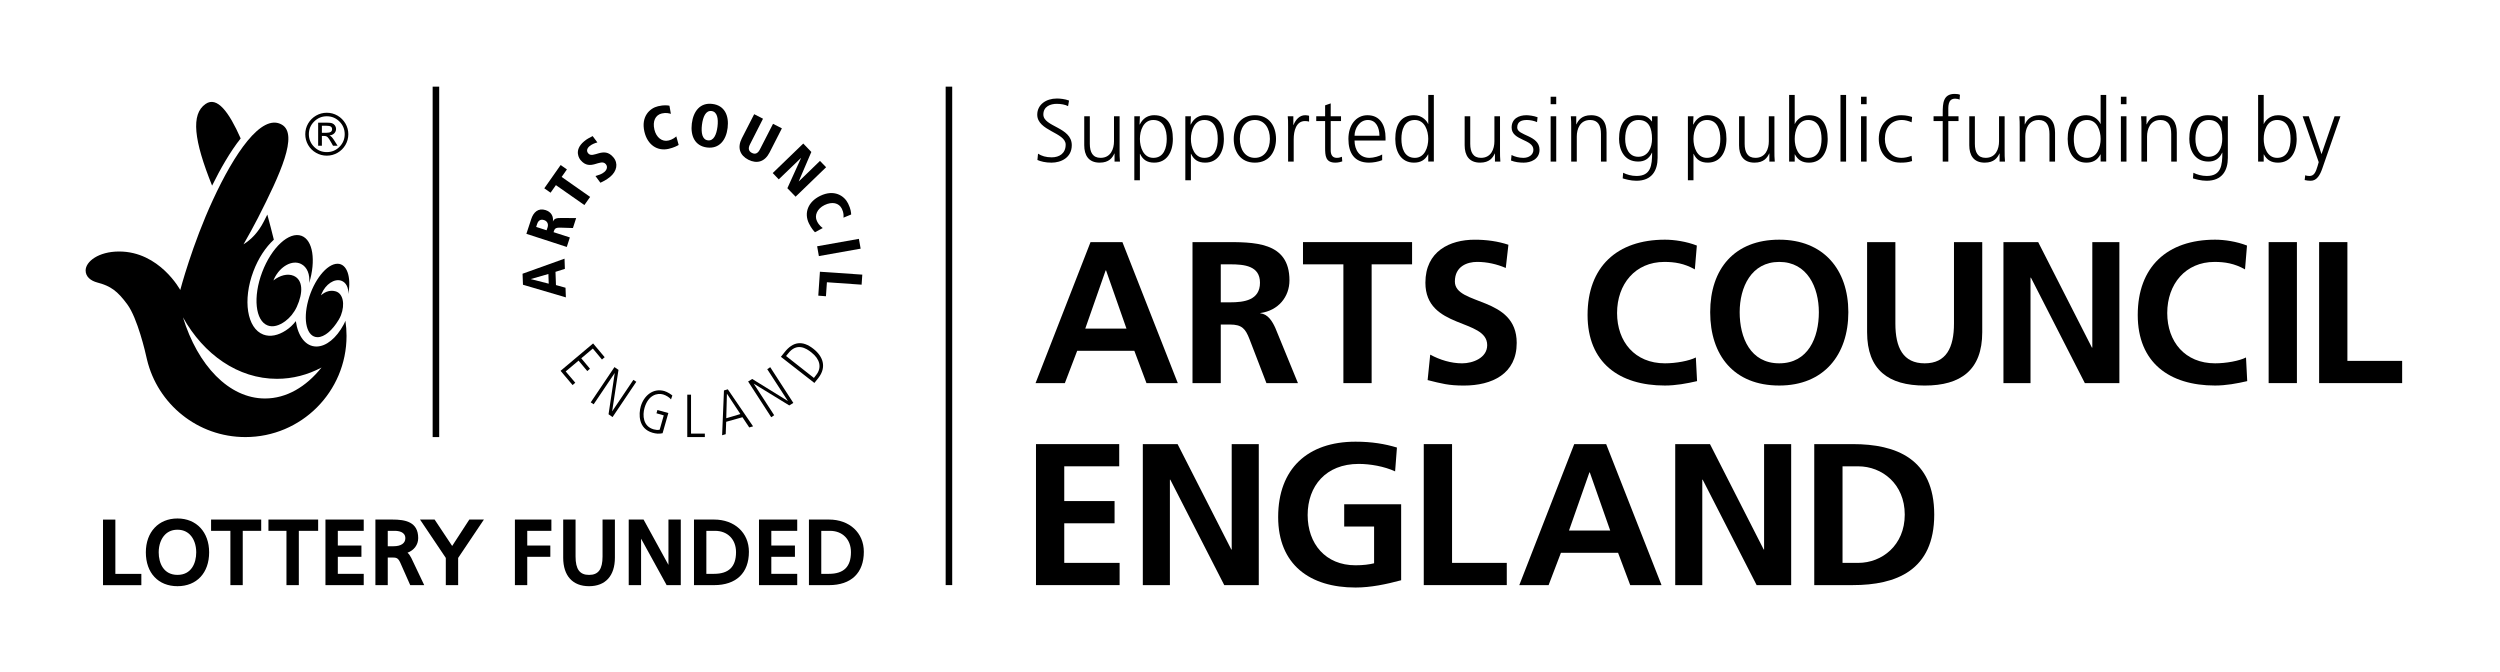 <?xml version="1.0" encoding="utf-8"?>
<!-- Generator: Adobe Illustrator 15.0.0, SVG Export Plug-In . SVG Version: 6.00 Build 0)  -->
<!DOCTYPE svg PUBLIC "-//W3C//DTD SVG 1.1//EN" "http://www.w3.org/Graphics/SVG/1.1/DTD/svg11.dtd">
<svg version="1.1" id="Logo" xmlns="http://www.w3.org/2000/svg" xmlns:xlink="http://www.w3.org/1999/xlink" x="0px" y="0px"
	 width="285.82px" height="76.82px" viewBox="0 0 285.82 76.82" enable-background="new 0 0 285.82 76.82" xml:space="preserve">
<g>
	<g>
		<polygon points="12.991,59.404 11.777,59.404 11.777,66.902 16.16,66.902 16.16,65.611 13.189,65.611 13.189,59.404 		"/>
		<path d="M16.674,63.147c0,2.352,1.417,3.871,3.617,3.871c2.198,0,3.619-1.52,3.619-3.871c0-2.314-1.455-3.871-3.619-3.871
			C18.126,59.276,16.674,60.833,16.674,63.147 M21.702,61.112c0.468,0.463,0.732,1.203,0.732,2.035c0,1.25-0.562,2.578-2.143,2.578
			c-1.581,0-2.147-1.328-2.147-2.578c0-0.832,0.27-1.572,0.735-2.035c0.369-0.365,0.843-0.551,1.412-0.549
			C20.857,60.562,21.333,60.747,21.702,61.112"/>
		<polygon points="29.763,59.399 24.132,59.399 24.132,60.69 26.34,60.69 26.34,66.897 27.752,66.897 27.752,60.69 29.863,60.69 
			29.863,59.399 		"/>
		<polygon points="36.176,59.399 30.69,59.399 30.69,60.69 32.751,60.69 32.751,66.897 34.164,66.897 34.164,60.69 36.373,60.69 
			36.373,59.399 		"/>
		<polygon points="41.387,59.399 37.209,59.399 37.209,66.897 41.584,66.897 41.584,65.606 38.622,65.606 38.622,63.659 
			41.321,63.659 41.321,62.37 38.622,62.37 38.622,60.69 41.584,60.69 41.584,59.399 		"/>
		<path d="M43.117,59.399h-0.198v7.498h1.412v-3.158h0.414c0.532,0,0.747,0,1.013,0.578l1.142,2.58H48.5l-1.481-3.115
			c-0.145-0.283-0.273-0.457-0.429-0.59c0.738-0.281,1.222-0.896,1.222-1.676c0-1.865-1.492-2.117-2.954-2.117H43.117z
			 M45.112,60.69c0.46,0,1.23,0.109,1.23,0.85c0,0.572-0.504,0.91-1.339,0.91h-0.672v-1.76H45.112z"/>
		<path d="M54.952,59.399h-1.296c0,0-1.684,2.594-1.961,3.02c-0.28-0.422-2.007-3.02-2.007-3.02H48.02c0,0,2.885,4.291,2.948,4.387
			v3.111h1.411v-3.111c0.071-0.096,2.945-4.387,2.945-4.387H54.952z"/>
		<polygon points="62.842,59.399 58.868,59.399 58.868,66.897 60.279,66.897 60.279,63.659 62.918,63.659 62.918,62.37 
			60.279,62.37 60.279,60.69 63.039,60.69 63.039,59.399 		"/>
		<path d="M70.102,59.399h-1.214v4.225c0,1.455-0.472,2.104-1.542,2.104c-1.069,0-1.543-0.648-1.543-2.104v-4.225h-1.414v4.355
			c0,2.074,1.078,3.264,2.957,3.264c1.879,0,2.954-1.189,2.954-3.264v-4.355H70.102z"/>
		<path d="M77.638,59.399h-1.216v5.184c-0.553-1.006-2.844-5.184-2.844-5.184H71.88v7.498h1.413v-5.311
			c0.557,1.008,2.921,5.311,2.921,5.311h1.618v-7.498H77.638z"/>
		<path d="M79.542,59.399h-0.2v7.498h2.297c2.529,0,3.983-1.389,3.983-3.814c0-2.17-1.638-3.684-3.983-3.684H79.542z M81.749,60.69
			c1.434,0,2.4,0.975,2.4,2.436c0,1.67-0.829,2.48-2.521,2.48h-0.872V60.69H81.749z"/>
		<polygon points="90.948,59.399 86.773,59.399 86.773,66.897 91.145,66.897 91.145,65.606 88.183,65.606 88.183,63.659 
			90.883,63.659 90.883,62.37 88.183,62.37 88.183,60.69 91.145,60.69 91.145,59.399 		"/>
		<path d="M92.677,59.399h-0.194v7.498h2.294c2.533,0,3.983-1.389,3.983-3.814c0-2.17-1.639-3.684-3.983-3.684H92.677z
			 M94.889,60.69c1.435,0,2.398,0.975,2.398,2.436c0,1.67-0.825,2.48-2.521,2.48h-0.872V60.69H94.889z"/>
		<path d="M64.581,30.738l-0.04-1.165l-4.798,1.722l0.048,1.259l4.905,1.445l-0.041-1.103l-1.092-0.304l-0.055-1.513L64.581,30.738z
			 M62.697,31.323l0.037,1.109l-2.036-0.52l-0.003-0.011L62.697,31.323z"/>
		<path d="M64.799,28.234l0.352-1.087l-1.865-0.604c0.126-0.396,0.175-0.541,0.863-0.515l1.353,0.042l0.367-1.137l-1.66-0.012
			c-0.61-0.005-0.834,0.067-0.984,0.387l-0.014-0.003c0.112-0.95-0.642-1.221-0.833-1.285c-0.855-0.276-1.395,0.261-1.643,1.025
			l-0.555,1.687L64.799,28.234z M61.3,25.944l0.107-0.333c0.188-0.579,0.599-0.512,0.79-0.452c0.333,0.105,0.541,0.416,0.408,0.833
			l-0.115,0.335L61.3,25.944z"/>
		<polygon points="66.812,23.445 67.468,22.512 64.211,20.229 64.814,19.369 64.097,18.867 62.229,21.53 62.947,22.032 
			63.555,21.166 		"/>
		<path d="M67.754,15.558c-0.377,0.201-0.643,0.319-0.98,0.606c-1.245,1.043-0.496,2.029-0.397,2.14
			c1.109,1.331,2.28-0.251,2.885,0.465c0.253,0.304,0.104,0.668-0.173,0.899c-0.327,0.276-0.659,0.339-1.011,0.455l0.562,0.767
			c0.2-0.086,0.683-0.308,1.132-0.687c0.742-0.623,0.944-1.516,0.351-2.22c-1.106-1.32-2.307,0.224-2.877-0.454
			c-0.23-0.276-0.126-0.584,0.158-0.819c0.233-0.199,0.6-0.358,0.894-0.426L67.754,15.558z"/>
		<path d="M76.537,12.086c-0.199-0.036-0.592-0.108-1.298,0.058c-0.961,0.223-1.968,1.18-1.565,2.914
			c0.347,1.5,1.477,2.257,2.772,1.958c0.603-0.14,0.969-0.34,1.144-0.443l-0.27-0.981c-0.097,0.075-0.367,0.352-0.909,0.476
			c-0.706,0.164-1.383-0.338-1.596-1.257c-0.224-0.953,0.113-1.669,0.853-1.841c0.511-0.118,0.84-0.005,1.031,0.048L76.537,12.086z"
			/>
		<path d="M79.095,14.118c-0.172,1.417,0.352,2.573,1.739,2.744c1.386,0.172,2.18-0.821,2.354-2.238
			c0.175-1.416-0.353-2.575-1.745-2.742C80.059,11.706,79.27,12.703,79.095,14.118 M80.254,14.263
			c0.117-0.922,0.438-1.649,1.09-1.57c0.658,0.082,0.799,0.861,0.686,1.785c-0.115,0.925-0.442,1.65-1.095,1.568
			C80.279,15.968,80.142,15.188,80.254,14.263"/>
		<path d="M84.812,15.814c-0.543,1.07-0.22,1.951,0.75,2.45c0.977,0.494,1.878,0.239,2.423-0.834l1.406-2.756l-1.013-0.518
			l-1.495,2.916c-0.217,0.436-0.513,0.619-0.918,0.412c-0.412-0.209-0.438-0.558-0.214-0.994l1.482-2.917l-1.009-0.517
			L84.812,15.814z"/>
		<polygon points="88.343,19.784 89.033,20.504 91.568,18.066 91.578,18.077 90.018,21.518 90.958,22.488 94.448,19.119 
			93.746,18.396 91.332,20.736 91.322,20.725 92.758,17.374 91.836,16.41 		"/>
		<path d="M97.312,24.522c-0.011-0.206-0.028-0.608-0.35-1.256c-0.433-0.888-1.594-1.652-3.195-0.871
			c-1.383,0.672-1.865,1.943-1.287,3.14c0.273,0.555,0.551,0.87,0.694,1.017l0.89-0.481c-0.092-0.076-0.417-0.281-0.659-0.785
			c-0.32-0.646,0.015-1.424,0.857-1.839c0.884-0.43,1.654-0.257,1.99,0.426c0.23,0.468,0.195,0.812,0.182,1.011L97.312,24.522z"/>
		<rect x="95.323" y="25.91" transform="matrix(-0.175 -0.985 0.985 -0.175 84.78 127.705)" width="1.138" height="4.848"/>
		<polygon points="93.74,31.067 93.553,33.802 94.429,33.87 94.539,32.269 98.506,32.546 98.585,31.398 		"/>
		<polygon points="64.09,42.396 65.463,44.026 65.771,43.757 64.674,42.466 66.146,41.228 67.144,42.425 67.45,42.157 
			66.454,40.962 67.777,39.848 68.822,41.104 69.132,40.839 67.809,39.264 		"/>
		<polygon points="67.538,46.001 67.873,46.22 70.266,42.663 70.278,42.671 69.574,47.362 70.033,47.683 72.747,43.649 
			72.412,43.429 69.999,47.013 69.988,47.005 70.71,42.288 70.25,41.968 		"/>
		<path d="M75.052,47.251l0.833,0.24l-0.465,1.637c-0.244,0.051-0.442,0.021-0.682-0.039c-1.232-0.344-1.294-1.609-1.049-2.461
			c0.424-1.469,1.464-1.729,2.128-1.531c0.356,0.104,0.759,0.369,0.897,0.568l0.154-0.445c-0.119-0.115-0.541-0.402-0.918-0.514
			c-1.307-0.371-2.347,0.561-2.691,1.752c-0.252,0.889-0.293,2.545,1.343,3.016c0.386,0.111,0.762,0.146,1.151,0.055l0.658-2.307
			l-1.249-0.35L75.052,47.251z"/>
		<polygon points="78.574,49.972 80.584,49.972 80.583,49.575 79.004,49.575 79.004,45.124 78.574,45.124 		"/>
		<path d="M82.558,49.761l0.411-0.121l0.054-1.418l1.862-0.521l0.774,1.168l0.439-0.125l-2.89-4.234l-0.439,0.131L82.558,49.761z
			 M83.106,45.026l0.012-0.002l1.526,2.313l-1.612,0.479L83.106,45.026z"/>
		<polygon points="88.172,47.7 88.51,47.472 86.182,43.88 86.192,43.874 90.236,46.353 90.7,46.065 88.058,41.979 87.717,42.21 
			90.064,45.825 90.049,45.831 86.001,43.327 85.531,43.616 		"/>
		<path d="M93.107,43.782l0.463-0.58c0.958-1.242,0.529-2.457-0.583-3.327c-1.233-0.967-2.323-0.85-3.314,0.426l-0.394,0.493
			L93.107,43.782z M89.87,40.702l0.225-0.277c0.996-1.294,2.068-0.616,2.671-0.134c0.956,0.745,1.225,1.708,0.562,2.558
			l-0.274,0.359L89.87,40.702z"/>
		<g>
			<path d="M37.361,12.89c0.438,0,0.851,0.11,1.229,0.329c0.38,0.22,0.676,0.524,0.902,0.901c0.219,0.38,0.331,0.787,0.331,1.224
				c0,0.441-0.112,0.851-0.331,1.229c-0.22,0.376-0.52,0.673-0.899,0.894c-0.381,0.218-0.792,0.329-1.232,0.329
				s-0.854-0.111-1.232-0.329c-0.381-0.218-0.68-0.514-0.901-0.892c-0.219-0.379-0.327-0.789-0.327-1.23
				c0-0.444,0.108-0.849,0.329-1.228s0.524-0.677,0.902-0.899C36.511,13,36.922,12.89,37.361,12.89 M37.361,13.293
				c-0.565,0-1.047,0.203-1.449,0.604c-0.399,0.397-0.601,0.879-0.601,1.446s0.202,1.05,0.6,1.448c0.399,0.4,0.884,0.599,1.45,0.599
				c0.565,0,1.049-0.198,1.449-0.6c0.397-0.399,0.599-0.884,0.599-1.447c0-0.566-0.201-1.048-0.599-1.446
				C38.41,13.496,37.926,13.293,37.361,13.293 M36.801,16.664h-0.428v-2.643h0.917c0.324,0,0.552,0.022,0.687,0.076
				c0.133,0.051,0.241,0.137,0.323,0.257c0.078,0.118,0.122,0.246,0.122,0.383c0,0.201-0.075,0.373-0.212,0.511
				c-0.142,0.139-0.322,0.217-0.545,0.238c0.1,0.043,0.194,0.108,0.279,0.201c0.087,0.096,0.196,0.25,0.33,0.465l0.322,0.512h-0.521
				l-0.233-0.412c-0.167-0.298-0.295-0.489-0.393-0.577c-0.095-0.089-0.228-0.132-0.394-0.132h-0.254V16.664z M36.801,14.377v0.803
				h0.522c0.224,0,0.384-0.034,0.489-0.1c0.1-0.063,0.154-0.165,0.154-0.305c0-0.146-0.053-0.25-0.151-0.308
				c-0.1-0.06-0.273-0.091-0.525-0.091H36.801z"/>
			<path d="M31.258,32.064c0.753-0.592,1.618-0.821,2.299-0.537c1.091,0.458,1.121,1.925,0.374,3.554
				c-0.321,0.691-0.793,1.249-1.32,1.641c-0.705,0.515-1.402,0.713-2.002,0.489c-1.421-0.54-1.706-3.266-0.635-6.095
				c1.074-2.833,3.083-4.685,4.507-4.152c1.301,0.493,1.648,2.825,0.869,5.389c0.101-0.967-0.225-1.829-0.932-2.177
				c-1-0.495-2.373,0.251-3.061,1.658C31.322,31.911,31.289,31.99,31.258,32.064"/>
			<path d="M39.823,33.608c0.352-1.96-0.153-3.455-1.236-3.455c-1.22,0-2.721,1.881-3.349,4.196c-0.632,2.322-0.149,4.2,1.07,4.2
				c0.782,0,1.684-0.781,2.396-1.959c0.104-0.171,0.202-0.357,0.276-0.546c0.487-1.268,0.241-2.507-0.618-2.738
				c-0.522-0.146-1.109-0.036-1.666,0.456c0.019-0.056,0.042-0.116,0.068-0.176c0.462-1.096,1.47-1.763,2.251-1.495
				C39.568,32.282,39.854,32.885,39.823,33.608"/>
			<path d="M27.515,15.826c-1.343-3.042-2.698-4.844-4.007-3.944c-1.711,1.17-1.344,4.167,0.74,9.342
				C25.188,19.319,26.312,17.345,27.515,15.826"/>
			<path d="M39.489,36.669c-0.061,0.161-0.131,0.314-0.212,0.46c-0.81,1.502-1.968,2.488-3.104,2.488
				c-1.237,0-2.109-1.178-2.353-2.904c-0.323,0.431-0.715,0.787-1.134,1.06c-0.88,0.576-1.788,0.775-2.578,0.477
				c-1.87-0.708-2.38-3.945-1.138-7.232c0.57-1.51,1.409-2.764,2.338-3.615c-0.22-0.891-0.47-1.863-0.746-2.872
				c-0.127,0.251-0.255,0.502-0.384,0.762c-0.642,1.267-1.465,2.098-2.338,2.641c0.577-1.006,1.142-2.027,1.642-3.002
				c2.586-5.077,4.645-9.568,2.747-10.677c-2.351-1.37-5.5,3.432-7.87,8.564c-2.38,5.123-3.751,10.337-3.751,10.337
				s-2.367-4.401-6.988-4.401c-2.36,0-3.831,1.152-3.831,2.167c0,0.722,0.585,1.179,1.338,1.379c1.511,0.392,2.304,0.963,3.442,2.52
				c1.147,1.576,2.045,5.397,2.236,6.289c1.214,5.086,5.789,8.861,11.248,8.861c6.387,0,11.566-5.178,11.566-11.571
				C39.62,37.813,39.575,37.238,39.489,36.669 M30.297,45.558c-4.127,0-7.694-3.785-9.381-9.281
				c2.374,4.254,6.296,7.033,10.746,7.033c1.808,0,3.534-0.461,5.098-1.293C34.99,44.233,32.742,45.558,30.297,45.558"/>
		</g>
		<rect x="49.464" y="9.906" width="0.749" height="40.065"/>
		<path d="M126.454,30.915h-0.048l-2.329,6.651h4.709L126.454,30.915z M124.678,27.68h3.646l6.329,16.12h-3.58l-1.386-3.692h-6.535
			l-1.409,3.692h-3.35L124.678,27.68z"/>
		<path d="M139.568,34.565h1.065c1.591,0,3.418-0.234,3.418-2.243c0-1.939-1.803-2.102-3.418-2.102h-1.065V34.565z M136.336,27.679
			h3.489c3.463,0,7.596-0.115,7.596,4.368c0,1.892-1.27,3.46-3.325,3.74v0.042c0.879,0.07,1.386,0.95,1.71,1.665l2.586,6.308h-3.604
			l-1.938-5.036c-0.466-1.2-0.875-1.664-2.241-1.664h-1.041v6.7h-3.232V27.679z"/>
		<polygon points="153.587,30.221 148.968,30.221 148.968,27.679 161.44,27.679 161.44,30.221 156.816,30.221 156.816,43.802 
			153.587,43.802 		"/>
		<path d="M172.152,30.637c-1.016-0.439-2.148-0.694-3.277-0.694c-1.11,0-2.542,0.487-2.542,2.242c0,2.794,7.069,1.616,7.069,7.019
			c0,3.534-2.797,4.876-6.051,4.876c-1.755,0-2.542-0.229-4.134-0.625l0.297-2.91c1.113,0.602,2.381,0.994,3.651,0.994
			c1.224,0,2.863-0.625,2.863-2.079c0-3.072-7.065-1.802-7.065-7.137c0-3.604,2.792-4.919,5.636-4.919
			c1.383,0,2.676,0.185,3.855,0.579L172.152,30.637z"/>
		<path d="M194.022,43.573c-1.178,0.275-2.449,0.504-3.673,0.504c-5.218,0-8.846-2.609-8.846-8.063c0-5.516,3.372-8.612,8.846-8.612
			c1.062,0,2.472,0.208,3.648,0.672l-0.23,2.725c-1.224-0.694-2.331-0.855-3.487-0.855c-3.326,0-5.404,2.54-5.404,5.843
			c0,3.279,2.03,5.751,5.474,5.751c1.271,0,2.768-0.279,3.532-0.67L194.022,43.573z"/>
		<path d="M203.418,41.538c3.301,0,4.528-2.935,4.528-5.844c0-2.842-1.319-5.75-4.528-5.75c-3.208,0-4.525,2.908-4.525,5.75
			C198.893,38.604,200.118,41.538,203.418,41.538 M203.418,27.402c5.057,0,7.899,3.419,7.899,8.292c0,4.872-2.798,8.383-7.899,8.383
			c-5.171,0-7.896-3.441-7.896-8.383C195.522,30.751,198.292,27.402,203.418,27.402"/>
		<path d="M213.462,27.68h3.233v9.31c0,2.749,0.876,4.549,3.351,4.549c2.468,0,3.349-1.8,3.349-4.549v-9.31h3.231v10.303
			c0,4.317-2.448,6.097-6.58,6.097c-4.135,0-6.584-1.779-6.584-6.097V27.68z"/>
		<polygon points="229.05,27.68 233.021,27.68 239.163,39.738 239.21,39.738 239.21,27.68 242.305,27.68 242.305,43.8 238.356,43.8 
			232.192,31.744 232.145,31.744 232.145,43.8 229.05,43.8 		"/>
		<path d="M256.92,43.573c-1.176,0.275-2.447,0.504-3.67,0.504c-5.22,0-8.846-2.609-8.846-8.063c0-5.516,3.372-8.612,8.846-8.612
			c1.061,0,2.469,0.208,3.645,0.672l-0.227,2.725c-1.227-0.694-2.332-0.855-3.486-0.855c-3.325,0-5.406,2.54-5.406,5.843
			c0,3.279,2.03,5.751,5.474,5.751c1.268,0,2.77-0.279,3.531-0.67L256.92,43.573z"/>
		<rect x="259.369" y="27.68" width="3.232" height="16.12"/>
		<polygon points="265.141,27.68 268.373,27.68 268.373,41.259 274.633,41.259 274.633,43.8 265.141,43.8 		"/>
		<polygon points="118.442,50.774 127.958,50.774 127.958,53.312 121.674,53.312 121.674,57.286 127.426,57.286 127.426,59.827 
			121.674,59.827 121.674,64.353 128.003,64.353 128.003,66.894 118.442,66.894 		"/>
		<polygon points="130.656,50.774 134.631,50.774 140.772,62.827 140.818,62.827 140.818,50.774 143.914,50.774 143.914,66.894 
			139.966,66.894 133.797,54.839 133.752,54.839 133.752,66.894 130.656,66.894 		"/>
		<path d="M159.5,53.892c-1.247-0.578-2.865-0.854-4.162-0.854c-3.762,0-5.837,2.539-5.837,5.842c0,3.277,2.03,5.748,5.471,5.748
			c0.881,0,1.571-0.092,2.125-0.229v-4.203h-3.418v-2.541h6.511v8.684c-1.707,0.461-3.486,0.832-5.217,0.832
			c-5.217,0-8.844-2.611-8.844-8.061c0-5.52,3.373-8.613,8.844-8.613c1.872,0,3.348,0.252,4.736,0.67L159.5,53.892z"/>
		<polygon points="162.776,50.774 166.01,50.774 166.01,64.353 172.267,64.353 172.267,66.894 162.776,66.894 		"/>
		<path d="M181.758,54.005h-0.043l-2.335,6.652h4.712L181.758,54.005z M179.979,50.774h3.65l6.329,16.121h-3.579l-1.388-3.695
			h-6.534l-1.408,3.695h-3.351L179.979,50.774z"/>
		<polygon points="191.525,50.774 195.498,50.774 201.641,62.827 201.685,62.827 201.685,50.774 204.781,50.774 204.781,66.894 
			200.832,66.894 194.664,54.839 194.619,54.839 194.619,66.894 191.525,66.894 		"/>
		<path d="M210.653,64.353h1.802c2.699,0,5.312-2.008,5.312-5.518c0-3.514-2.612-5.521-5.312-5.521h-1.802V64.353z M207.42,50.774
			h4.411c4.938,0,9.306,1.664,9.306,8.061c0,6.393-4.367,8.059-9.306,8.059h-4.411V50.774z"/>
		<path d="M263.959,13.293h-0.701l1.836,5.242l-0.131,0.458c-0.203,0.67-0.385,1.127-0.936,1.127c-0.232,0-0.355-0.041-0.475-0.082
			l-0.063,0.547c0.213,0.05,0.457,0.082,0.691,0.082c0.721,0,1.086-0.71,1.33-1.421l2.07-5.953h-0.67l-1.492,4.317h-0.01
			L263.959,13.293z M261.875,15.883c0,1.005-0.314,2.164-1.535,2.164c-1.139,0-1.535-1.219-1.535-2.164
			c0-0.945,0.367-2.165,1.535-2.165C261.561,13.719,261.875,14.877,261.875,15.883 M258.166,18.473h0.639v-0.821h0.021
			c0.346,0.659,0.873,0.944,1.615,0.944c1.424,0,2.133-1.177,2.133-2.712c0-1.575-0.609-2.711-2.133-2.711
			c-1.016,0-1.525,0.74-1.615,0.995h-0.021v-3.312h-0.639V18.473z M254.705,13.293h-0.639v0.588h-0.02
			c-0.479-0.62-0.926-0.71-1.617-0.71c-1.521,0-2.131,1.137-2.131,2.711c0,1.148,0.527,2.589,2.182,2.589
			c0.66,0,1.23-0.264,1.576-1.014h0.02c0,1.461-0.143,2.662-1.787,2.662c-0.561,0-1.127-0.163-1.523-0.367l-0.051,0.641
			c0.264,0.081,0.885,0.274,1.564,0.274c1.777,0,2.426-1.178,2.426-2.621V13.293z M250.998,15.883c0-1.006,0.316-2.165,1.535-2.165
			c1.168,0,1.533,0.915,1.533,2.165c0,0.944-0.416,2.042-1.574,2.042C251.404,17.926,250.998,16.9,250.998,15.883 M244.827,18.473
			h0.641v-2.865c0-0.863,0.364-1.889,1.534-1.889c0.883,0,1.23,0.629,1.23,1.605v3.149h0.637v-3.311c0-1.138-0.485-1.99-1.766-1.99
			c-1.078,0-1.464,0.578-1.677,1.045h-0.021v-0.923h-0.619c0.04,0.417,0.04,0.823,0.04,1.219V18.473z M243.116,11.059h-0.639v0.852
			h0.639V11.059z M242.477,18.473h0.638v-5.179h-0.638V18.473z M237.092,15.883c0-1.006,0.314-2.165,1.534-2.165
			c1.138,0,1.535,1.219,1.535,2.165c0,0.944-0.397,2.164-1.535,2.164C237.407,18.047,237.092,16.889,237.092,15.883 M240.799,10.855
			h-0.638v3.312h-0.021c-0.092-0.255-0.6-0.995-1.616-0.995c-1.524,0-2.132,1.137-2.132,2.711c0,1.535,0.71,2.712,2.132,2.712
			c0.742,0,1.271-0.285,1.616-0.944h0.021v0.821h0.638V10.855z M230.907,18.473h0.639v-2.865c0-0.863,0.365-1.889,1.535-1.889
			c0.884,0,1.229,0.629,1.229,1.605v3.149h0.64v-3.311c0-1.138-0.487-1.99-1.767-1.99c-1.077,0-1.464,0.578-1.677,1.045h-0.021
			v-0.923h-0.619c0.041,0.417,0.041,0.823,0.041,1.219V18.473z M229.186,13.293h-0.64v2.864c0,0.864-0.364,1.889-1.534,1.889
			c-0.884,0-1.229-0.629-1.229-1.604v-3.149h-0.64v3.312c0,1.138,0.487,1.99,1.767,1.99c1.078,0,1.464-0.578,1.677-1.045h0.021
			v0.923h0.619c-0.041-0.417-0.041-0.822-0.041-1.218V13.293z M222.107,18.473h0.639v-4.632h1.168v-0.547h-1.168v-0.448
			c0-0.62-0.092-1.565,0.783-1.565c0.183,0,0.375,0.041,0.507,0.113l0.041-0.558c-0.123-0.072-0.396-0.101-0.6-0.101
			c-1.33,0-1.37,1.096-1.37,2.183v0.376h-1.047v0.547h1.047V18.473z M218.606,13.374c-0.184-0.061-0.63-0.202-1.251-0.202
			c-1.532,0-2.558,1.116-2.558,2.711c0,1.443,0.811,2.712,2.478,2.712c0.486,0,0.894-0.031,1.331-0.183l-0.062-0.599
			c-0.386,0.142-0.763,0.233-1.168,0.233c-1.169,0-1.88-0.985-1.88-2.164c0-1.26,0.701-2.165,1.949-2.165
			c0.347,0,0.764,0.111,1.108,0.265L218.606,13.374z M213.407,11.059h-0.639v0.852h0.639V11.059z M212.768,18.473h0.638v-5.179
			h-0.638V18.473z M210.419,18.473h0.64v-7.618h-0.64V18.473z M208.254,15.883c0,1.005-0.314,2.164-1.534,2.164
			c-1.138,0-1.534-1.219-1.534-2.164c0-0.945,0.367-2.165,1.534-2.165C207.94,13.719,208.254,14.877,208.254,15.883 M204.547,18.473
			h0.639v-0.821h0.021c0.347,0.659,0.874,0.944,1.615,0.944c1.423,0,2.134-1.177,2.134-2.712c0-1.575-0.609-2.711-2.134-2.711
			c-1.017,0-1.523,0.74-1.615,0.995h-0.021v-3.312h-0.639V18.473z M202.865,13.293h-0.639v2.864c0,0.864-0.365,1.889-1.534,1.889
			c-0.885,0-1.229-0.629-1.229-1.604v-3.149h-0.64v3.312c0,1.138,0.487,1.99,1.767,1.99c1.077,0,1.463-0.578,1.677-1.045h0.02v0.923
			h0.619c-0.041-0.417-0.041-0.822-0.041-1.218V13.293z M196.68,15.883c0,1.005-0.315,2.164-1.535,2.164
			c-1.139,0-1.535-1.219-1.535-2.164c0-0.945,0.396-2.165,1.535-2.165C196.365,13.719,196.68,14.877,196.68,15.883 M192.973,20.606
			h0.638v-3.016h0.021c0.315,0.669,0.803,1.004,1.616,1.004c1.423,0,2.132-1.177,2.132-2.712c0-1.575-0.607-2.711-2.132-2.711
			c-1.098,0-1.495,0.78-1.657,1.065h-0.021l0.041-0.943h-0.638V20.606z M189.511,13.293h-0.638v0.588h-0.021
			c-0.478-0.62-0.925-0.71-1.616-0.71c-1.525,0-2.133,1.137-2.133,2.711c0,1.148,0.528,2.589,2.184,2.589
			c0.661,0,1.23-0.264,1.575-1.014h0.021c0,1.461-0.142,2.662-1.789,2.662c-0.559,0-1.128-0.163-1.524-0.367l-0.05,0.641
			c0.265,0.081,0.883,0.274,1.564,0.274c1.778,0,2.427-1.178,2.427-2.621V13.293z M185.803,15.883c0-1.006,0.316-2.165,1.535-2.165
			c1.169,0,1.535,0.915,1.535,2.165c0,0.944-0.417,2.042-1.576,2.042C186.21,17.926,185.803,16.9,185.803,15.883 M179.632,18.473
			h0.638v-2.865c0-0.863,0.366-1.889,1.536-1.889c0.884,0,1.229,0.629,1.229,1.605v3.149h0.639v-3.311
			c0-1.138-0.487-1.99-1.767-1.99c-1.078,0-1.463,0.578-1.678,1.045h-0.02v-0.923h-0.618c0.041,0.417,0.041,0.823,0.041,1.219
			V18.473z M177.92,11.059h-0.638v0.852h0.638V11.059z M177.282,18.473h0.638v-5.179h-0.638V18.473z M172.751,18.352
			c0.456,0.183,0.954,0.244,1.452,0.244c0.783,0,1.808-0.375,1.808-1.472c0-1.697-2.55-1.576-2.55-2.541
			c0-0.662,0.458-0.864,1.118-0.864c0.356,0,0.813,0.092,1.147,0.244l0.061-0.558c-0.455-0.172-1.004-0.232-1.279-0.232
			c-0.854,0-1.686,0.385-1.686,1.411c0,1.503,2.489,1.31,2.489,2.541c0,0.588-0.539,0.923-1.148,0.923
			c-0.499,0-0.965-0.131-1.351-0.325L172.751,18.352z M171.492,13.293h-0.639v2.864c0,0.864-0.366,1.889-1.534,1.889
			c-0.884,0-1.23-0.629-1.23-1.604v-3.149h-0.638v3.312c0,1.138,0.486,1.99,1.767,1.99c1.077,0,1.462-0.578,1.676-1.045h0.02v0.923
			h0.619c-0.04-0.417-0.04-0.822-0.04-1.218V13.293z M160.22,15.883c0-1.006,0.315-2.165,1.535-2.165
			c1.138,0,1.534,1.219,1.534,2.165c0,0.944-0.396,2.164-1.534,2.164C160.535,18.047,160.22,16.889,160.22,15.883 M163.928,10.855
			h-0.639v3.312h-0.02c-0.092-0.255-0.6-0.995-1.616-0.995c-1.524,0-2.133,1.137-2.133,2.711c0,1.535,0.71,2.712,2.133,2.712
			c0.742,0,1.27-0.285,1.616-0.944h0.02v0.821h0.639V10.855z M154.863,15.519c0-0.854,0.579-1.8,1.524-1.8
			c0.955,0,1.321,0.895,1.321,1.8H154.863z M158.022,17.661c-0.304,0.193-0.985,0.386-1.453,0.386c-1.119,0-1.707-0.884-1.707-1.982
			h3.544v-0.324c0-1.392-0.599-2.569-2.062-2.569c-1.311,0-2.183,1.126-2.183,2.711c0,1.554,0.639,2.712,2.356,2.712
			c0.478,0,1.056-0.102,1.503-0.285V17.661z M153.316,13.293h-1.178v-1.473l-0.64,0.223v1.25h-1.015v0.547h1.015v3.028
			c0,0.945,0.041,1.727,1.177,1.727c0.315,0,0.63-0.082,0.783-0.143l-0.041-0.527c-0.183,0.071-0.345,0.121-0.589,0.121
			c-0.518,0-0.69-0.386-0.69-0.853v-3.353h1.178V13.293z M147.267,18.473h0.639v-2.56c0-0.935,0.273-2.072,1.29-2.072
			c0.163,0,0.335,0.02,0.468,0.061v-0.669c-0.112-0.031-0.294-0.061-0.447-0.061c-0.662,0-1.098,0.537-1.332,1.116h-0.02v-0.994
			h-0.64c0.041,0.375,0.041,0.587,0.041,1.157V18.473z M141.75,15.883c0-1.199,0.6-2.165,1.717-2.165s1.717,0.965,1.717,2.165
			s-0.6,2.164-1.717,2.164S141.75,17.083,141.75,15.883 M141.05,15.883c0,1.412,0.74,2.712,2.417,2.712
			c1.676,0,2.417-1.3,2.417-2.712c0-1.413-0.741-2.711-2.417-2.711C141.791,13.172,141.05,14.47,141.05,15.883 M139.223,15.883
			c0,1.005-0.315,2.164-1.535,2.164c-1.138,0-1.535-1.219-1.535-2.164c0-0.945,0.397-2.165,1.535-2.165
			C138.908,13.719,139.223,14.877,139.223,15.883 M135.515,20.606h0.638v-3.016h0.021c0.315,0.669,0.802,1.004,1.616,1.004
			c1.423,0,2.133-1.177,2.133-2.712c0-1.575-0.609-2.711-2.133-2.711c-1.098,0-1.494,0.78-1.656,1.065h-0.02l0.04-0.943h-0.638
			V20.606z M133.391,15.883c0,1.005-0.315,2.164-1.534,2.164c-1.139,0-1.535-1.219-1.535-2.164c0-0.945,0.396-2.165,1.535-2.165
			C133.076,13.719,133.391,14.877,133.391,15.883 M129.683,20.606h0.639v-3.016h0.021c0.315,0.669,0.803,1.004,1.616,1.004
			c1.423,0,2.132-1.177,2.132-2.712c0-1.575-0.607-2.711-2.132-2.711c-1.098,0-1.494,0.78-1.656,1.065h-0.021l0.041-0.943h-0.639
			V20.606z M128.001,13.293h-0.64v2.864c0,0.864-0.365,1.889-1.534,1.889c-0.884,0-1.23-0.629-1.23-1.604v-3.149h-0.638v3.312
			c0,1.138,0.486,1.99,1.767,1.99c1.077,0,1.464-0.578,1.677-1.045h0.021v0.923h0.619c-0.041-0.417-0.041-0.822-0.041-1.218V13.293z
			 M118.605,18.291c0.375,0.162,0.913,0.305,1.604,0.305c1.098,0,2.325-0.568,2.325-2.001c0-2.072-3.25-2.083-3.25-3.505
			c0-0.915,0.804-1.219,1.536-1.219c0.477,0,0.976,0.091,1.29,0.264l0.111-0.639c-0.486-0.182-1.046-0.233-1.391-0.233
			c-1.25,0-2.244,0.71-2.244,1.848c0,1.859,3.25,2.032,3.25,3.424c0,1.006-0.722,1.453-1.597,1.453c-0.66,0-1.148-0.152-1.563-0.417
			L118.605,18.291z"/>
		<rect x="108.116" y="9.906" width="0.748" height="56.987"/>
	</g>
	<rect fill="none" width="285.82" height="76.82"/>
</g>
</svg>
